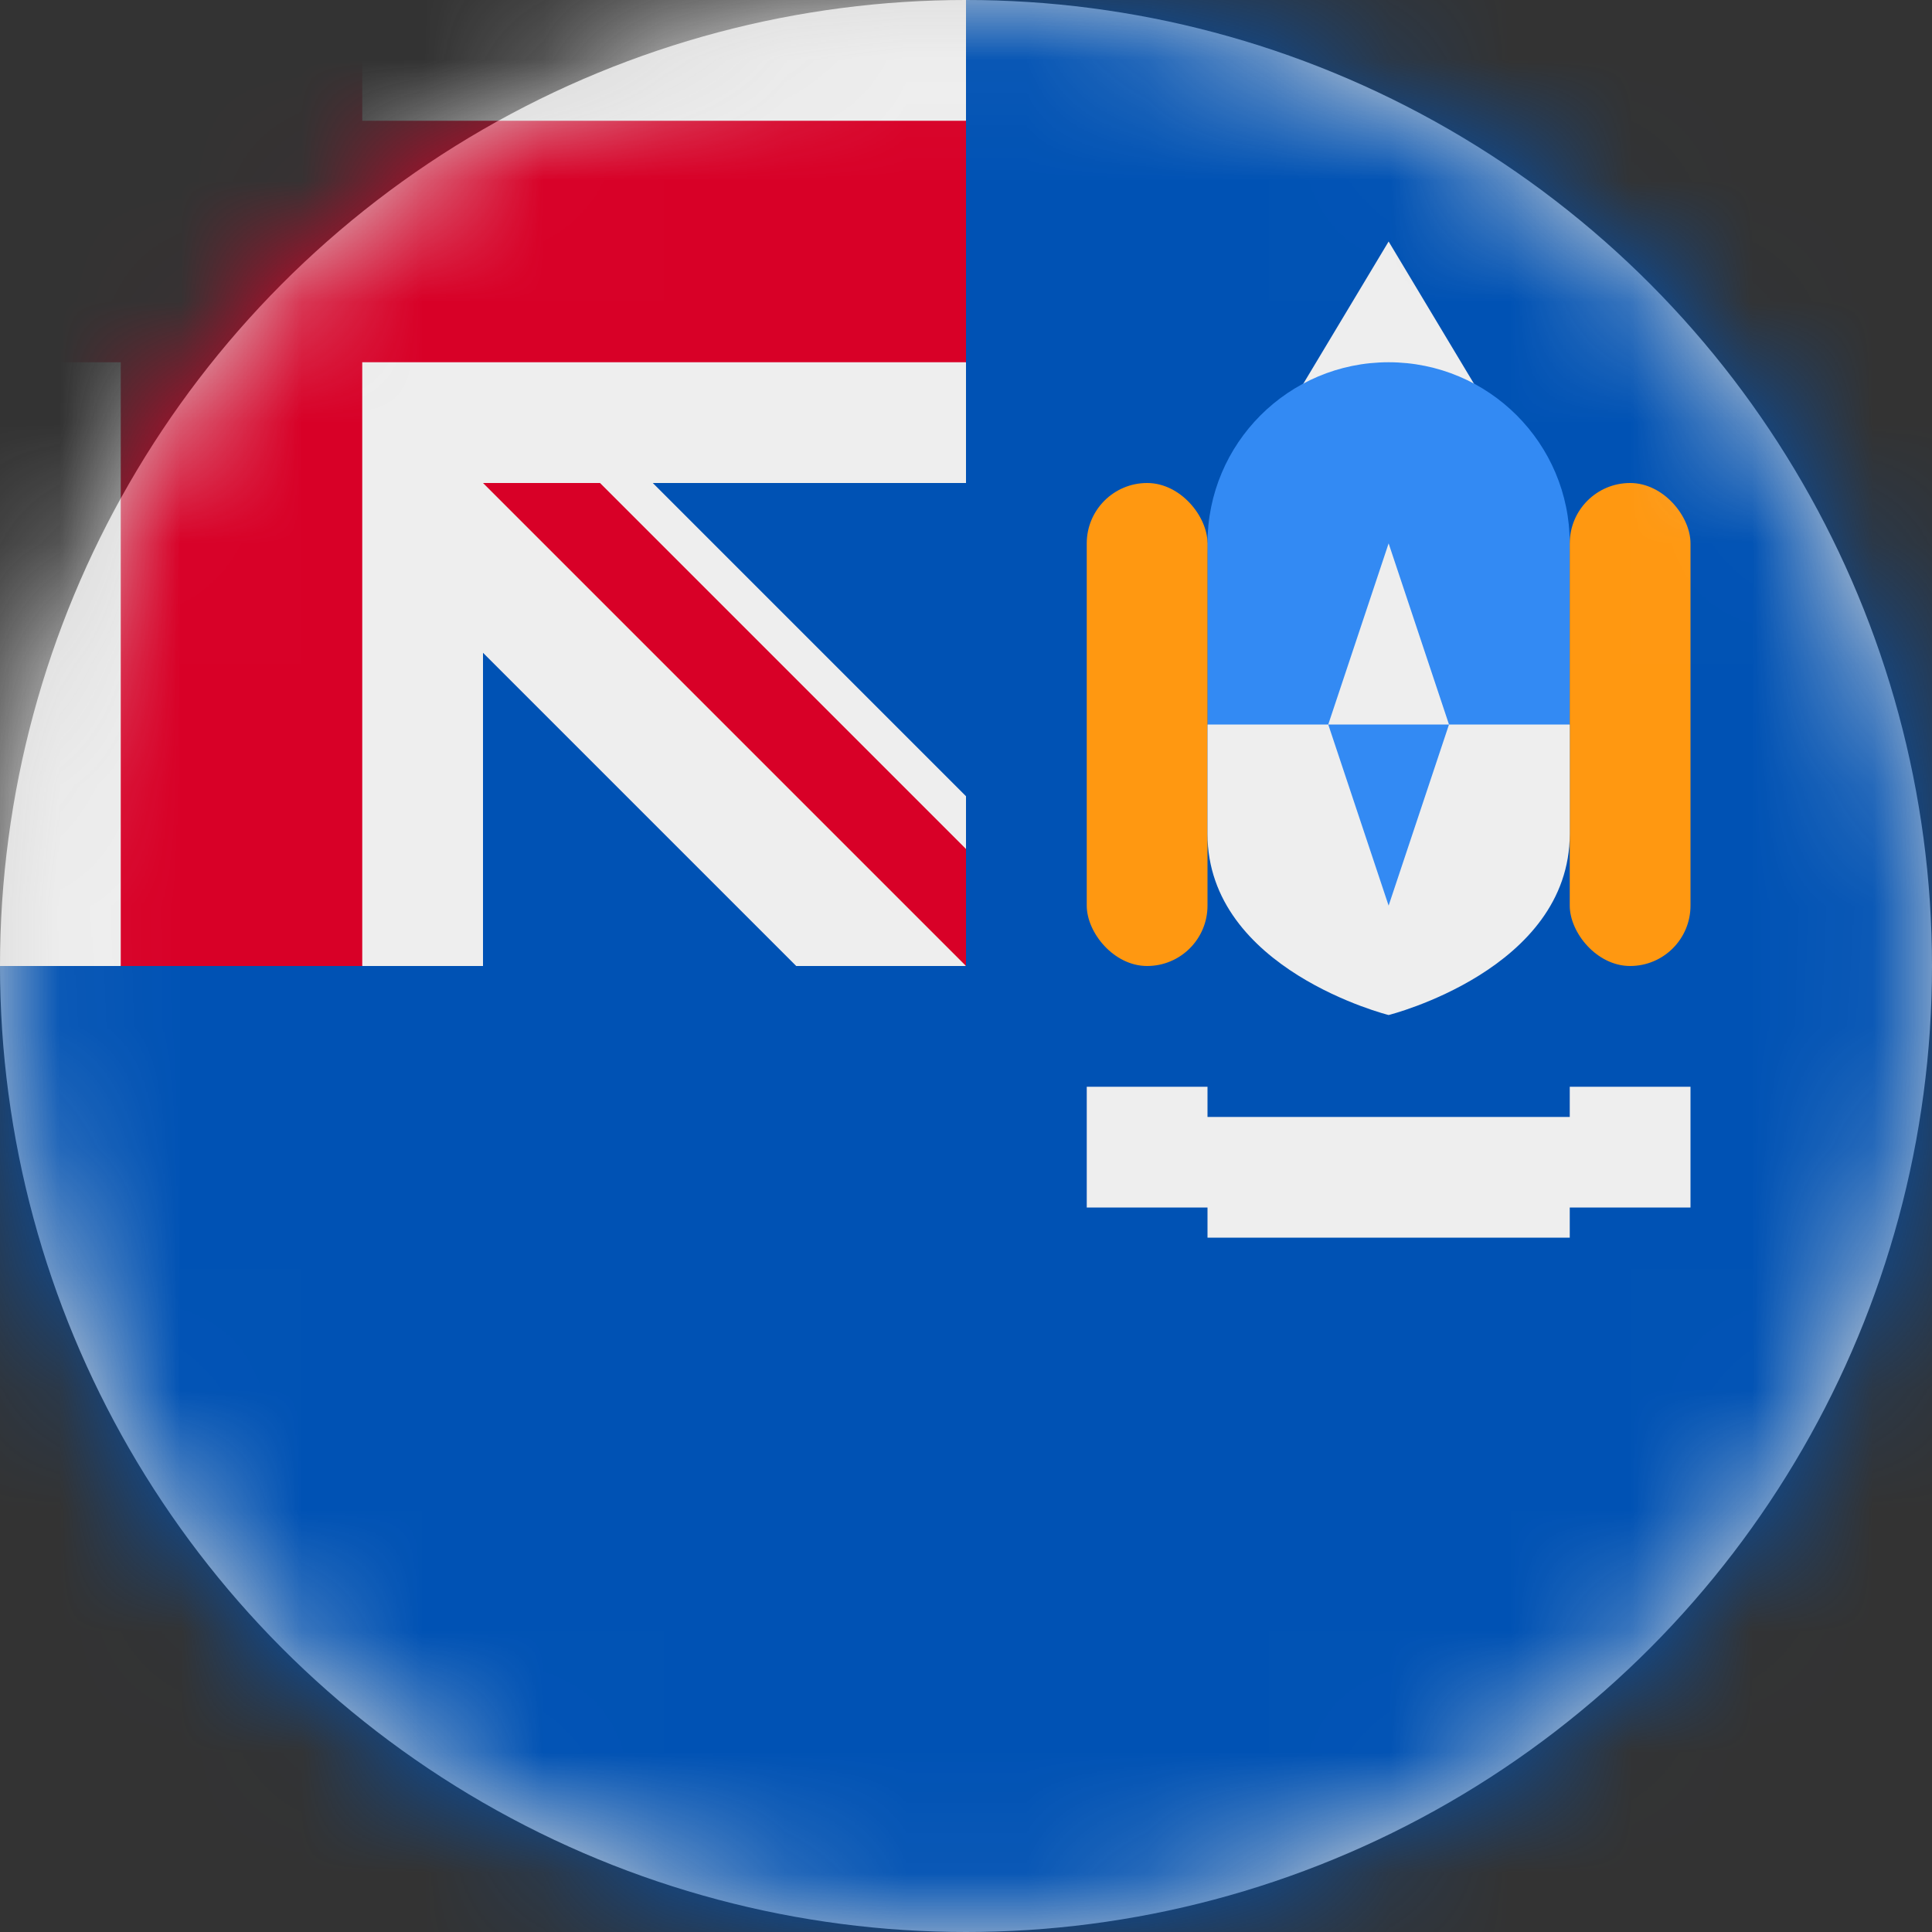 <?xml version="1.0" encoding="UTF-8"?>
<svg width="16px" height="16px" viewBox="0 0 16 16" version="1.1" xmlns="http://www.w3.org/2000/svg" xmlns:xlink="http://www.w3.org/1999/xlink">
    <rect x="0" y="0" width="16" height="16" fill="#333333" stroke="none"/>
    <title>sh-ta_flag_16px</title>
    <defs>
        <circle id="path-1" cx="8" cy="8" r="8"></circle>
    </defs>
    <g id="Design-System" stroke="none" stroke-width="1" fill="none" fill-rule="evenodd">
        <g id="Flags-16x16" transform="translate(-101, -1455)">
            <g id="flag" transform="translate(101, 1455)">
                <mask id="mask-2" fill="white">
                    <use xlink:href="#path-1"></use>
                </mask>
                <use id="Mask" fill="#D8D8D8" xlink:href="#path-1"></use>
                <g id="sh-ta" mask="url(#mask-2)" fill-rule="nonzero">
                    <polygon id="Path" fill="#0052B4" points="8 0 16 0 16 16 0 16 0 8"></polygon>
                    <polygon id="Path" fill="#EEEEEE" points="0 0 0 1 1 2 0 3 0 8 1 8 2 7 3 8 4 8 4 5.406 6.594 8 8 8 7.75 7.5 8 7.031 8 6.594 5.406 4 8 4 8 3 7 2 8 1 8 0 3 0 2 1 1 0"></polygon>
                    <path d="M1,0 L1,1 L0,1 L0,3 L1,3 L1,8 L3,8 L3,3 L8,3 L8,1 L3,1 L3,0 L1,0 Z M4,4 L8,8 L8,7.031 L4.969,4 L4,4 Z" id="Shape" fill="#D80027"></path>
                    <path d="M9,9 L9,10 L10,10 L10,10.25 L13,10.25 L13,10 L14,10 L14,9 L13,9 L13,9.25 L10,9.25 L10,9 L9,9 Z M10,4.5 L11.5,2 L13,4.5 L10,4.5 Z" id="Shape" fill="#EEEEEE"></path>
                    <circle id="Oval" fill="#338AF3" cx="11.5" cy="4.5" r="1.5"></circle>
                    <polygon id="Path" fill="#338AF3" points="10 4.5 10 6 11.5 7 13 6 13 4.5"></polygon>
                    <rect id="Rectangle" fill="#FF9811" x="9" y="4" width="1" height="4" rx="0.5"></rect>
                    <rect id="Rectangle" fill="#FF9811" x="13" y="4" width="1" height="4" rx="0.5"></rect>
                    <path d="M10,6 L10,6.906 C10,8.031 11.5,8.406 11.5,8.406 C11.5,8.406 13,8.031 13,6.906 L13,6 L10,6 Z M11.5,4.5 L11,6 L12,6 L11.5,4.5 Z" id="Shape" fill="#EEEEEE"></path>
                    <polygon id="Path" fill="#338AF3" points="11 6 11.5 7.5 12 6"></polygon>
                </g>
            </g>
        </g>
    </g>
</svg>
